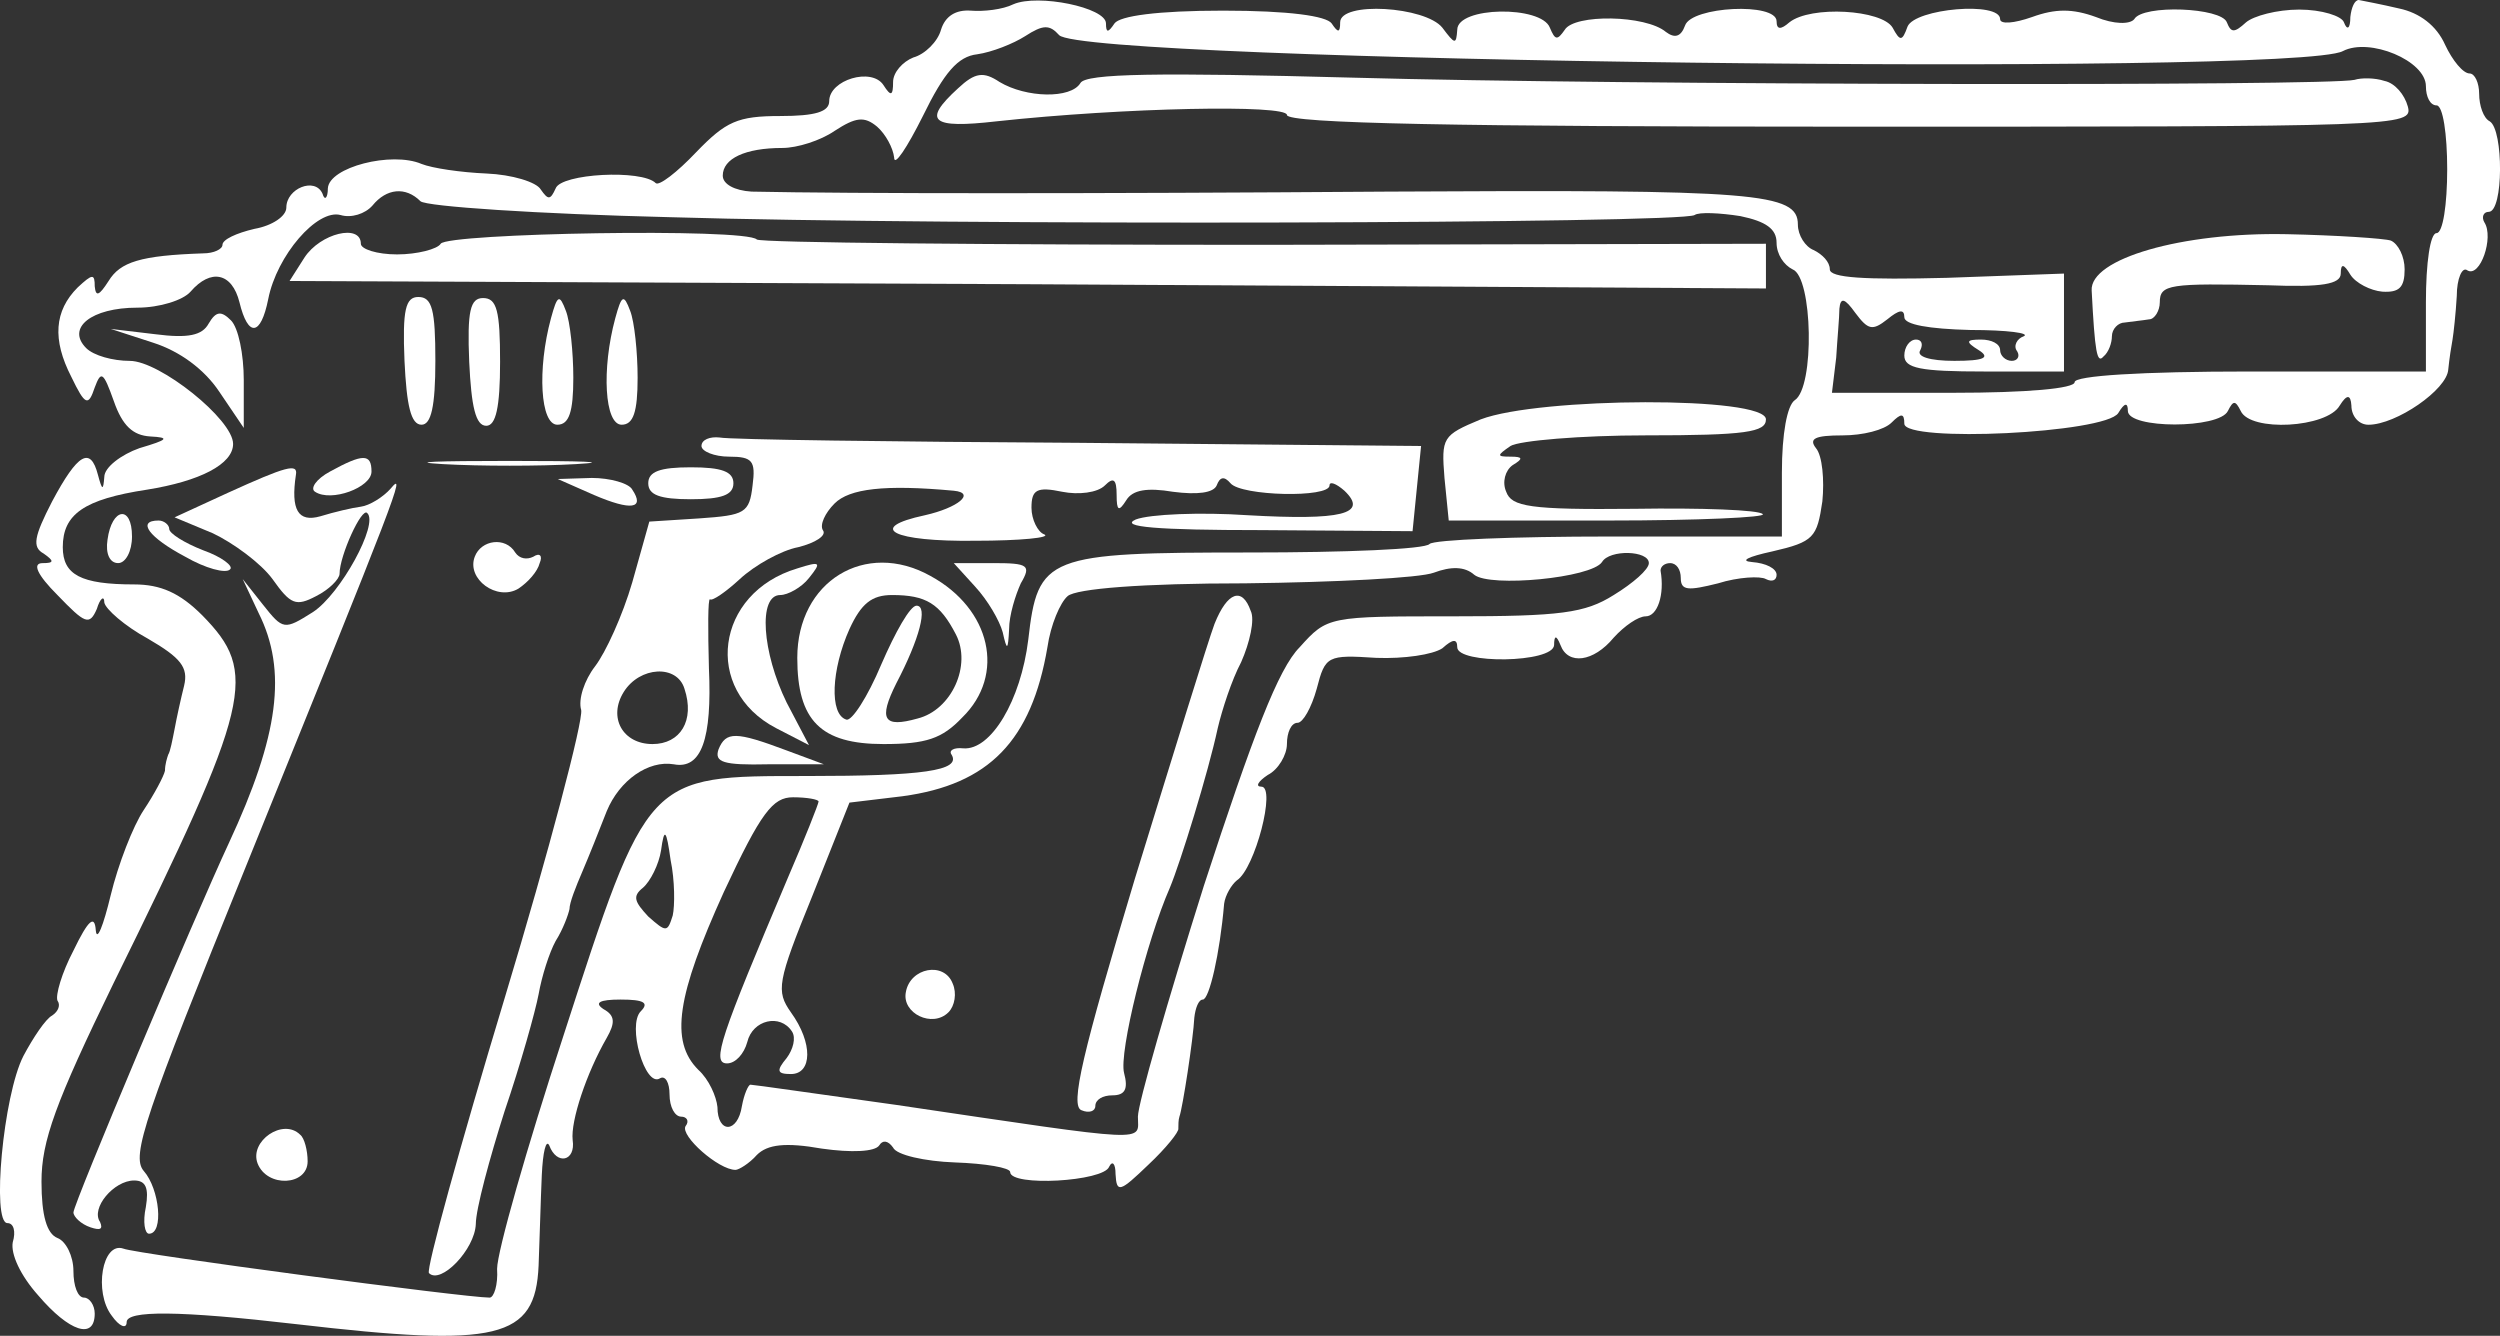 <?xml version="1.0" encoding="UTF-8"?>
<svg id="Layer_1" data-name="Layer 1" xmlns="http://www.w3.org/2000/svg" viewBox="0 0 234.86 125.49">
  <rect x="0" y="0" width="234.86" height="125.49" fill="#333333" stroke="none"/>
  <defs>
    <style>
      .cls-1 {
        fill: #fff;
      }
    </style>
  </defs>
  <path class="cls-1" d="m221.6,0c-.4,0-.7.7-.8,1.6,0,1.1-.3,1.3-.6.5-.2-.6-2.1-1.2-4.2-1.2s-4.3.6-5,1.2c-1.1,1-1.4,1-1.8,0-.5-1.4-7.9-1.7-8.7-.3-.4.5-1.9.5-3.6-.2-2.2-.8-3.8-.8-6,0-1.7.6-3,.7-3,.2,0-1.7-8-1-8.7.7-.5,1.4-.7,1.4-1.4.1-1-1.7-7.7-2.1-9.7-.5-.8.7-1.2.7-1.2-.1,0-1.8-8-1.4-8.6.4-.4,1.1-1,1.2-1.8.6-1.9-1.6-8.6-1.7-9.5-.2-.7,1-.9,1-1.4-.2-.8-2.1-8.7-2-8.7.2-.1,1.4-.2,1.4-1.4-.2-1.6-2-9.6-2.5-9.6-.5,0,1-.2,1-.8.1-.5-.7-4-1.2-10.2-1.2s-9.7.5-10.2,1.2c-.6.9-.8.9-.8,0,0-1.5-6.4-2.8-8.7-1.8-1,.5-2.8.7-4,.6-1.4-.1-2.4.5-2.8,1.8-.3,1.1-1.5,2.3-2.6,2.6-1,.4-1.9,1.4-1.9,2.3,0,1.3-.2,1.4-.9.3-1.1-1.7-5.1-.5-5.1,1.5,0,1-1.3,1.4-4.6,1.4-4,0-5.1.5-7.9,3.4-1.8,1.9-3.5,3.2-3.8,2.9-1.3-1.3-8.9-.9-9.4.5-.5,1.1-.7,1.1-1.4.1-.4-.7-2.7-1.4-5.1-1.5s-5.1-.5-6.1-.9c-2.8-1.2-8.7.3-8.8,2.3,0,.9-.3,1.2-.5.5-.7-1.6-3.4-.5-3.4,1.3,0,.8-1.3,1.7-3,2-1.7.4-3,1-3,1.5,0,.4-.8.8-1.8.8-5.9.2-7.8.8-8.9,2.6-.9,1.4-1.2,1.5-1.3.5,0-1.2-.2-1.2-1.6.1-2.2,2.2-2.4,4.9-.6,8.4,1.3,2.7,1.6,2.8,2.2,1,.6-1.6.8-1.5,1.8,1.3.8,2.3,1.8,3.2,3.4,3.3,1.9.1,1.7.3-1,1.1-1.7.6-3.3,1.8-3.3,2.7-.1,1.3-.2,1.3-.6-.2-.7-2.7-1.9-2-4.3,2.5-1.7,3.3-1.9,4.3-.8,4.9,1,.7,1,.9-.1.9-1,0-.5,1.1,1.4,3,2.6,2.7,3,2.9,3.7,1.3.3-1,.7-1.3.7-.6.1.6,1.9,2.2,4.1,3.4,3.1,1.8,3.8,2.7,3.4,4.4-.3,1.2-.7,3-.9,4.1-.2,1-.4,2.1-.6,2.4-.1.3-.3.9-.3,1.5-.1.5-1,2.2-2,3.7s-2.4,5.1-3.1,8-1.3,4.4-1.4,3.3c-.1-1.5-.7-1-2.1,1.9-1.1,2.1-1.7,4.2-1.5,4.7.3.4.1,1-.5,1.4-.6.3-1.8,2.1-2.7,3.8-1.9,3.7-3,15.7-1.5,15.7.6,0,.8.8.5,1.8-.2,1.1.7,3.1,2.4,5,2.9,3.4,5.3,4.2,5.3,1.7,0-.8-.5-1.5-1-1.5-.6,0-1-1.1-1-2.5s-.7-2.8-1.5-3.1c-1-.4-1.5-2.1-1.5-5.3,0-3.8,1.3-7.4,6.8-18.7,13-26.4,13.6-29.1,8.3-34.5-2.1-2.1-3.9-2.9-6.4-2.9-5,0-6.7-.9-6.7-3.5,0-3.1,2-4.5,7.9-5.4,5-.8,8.1-2.4,8.1-4.3,0-2.3-6.9-7.8-9.7-7.8-1.6,0-3.4-.5-4.1-1.2-1.9-1.9.5-3.8,4.8-3.8,2.1,0,4.3-.7,5-1.5,1.9-2.2,3.9-1.8,4.6,1,.8,3.3,2,3.2,2.7-.3.8-4.1,4.6-8.5,6.8-7.9,1,.3,2.3-.1,3-.9,1.3-1.6,3.1-1.8,4.5-.4.5.5,11.1,1.2,23.4,1.5,26.5.8,95,.6,96.3-.2.4-.3,2.4-.2,4.3.1,2.4.5,3.4,1.2,3.4,2.5,0,1.1.7,2.1,1.5,2.5,1.9.7,2.1,11.1.2,12.3-.7.5-1.2,3.1-1.2,6.8v6h-16.2c-8.9,0-16.5.3-16.9.7-.4.5-8,.8-16.8.8-19.2,0-20,.3-20.9,8.2-.7,5.7-3.5,10.4-6.1,10.2-.9-.1-1.4.2-1.1.6.9,1.5-2.7,2-13.6,2-15.1,0-14.9-.2-22.9,24.5-3.4,10.4-6.2,20.2-6.2,21.8.1,1.5-.3,2.7-.7,2.7-2.3,0-33.2-4.1-34.4-4.6-2-.7-2.8,4.1-1.1,6.3.7,1,1.4,1.3,1.4.6,0-1.1,4.8-1.1,16,.2,18.9,2.2,22.4,1.4,22.7-5.5.1-2.5.2-6.3.3-8.5s.4-3.4.7-2.8c.7,1.9,2.5,1.5,2.2-.5-.2-1.8,1.3-6.3,3.2-9.6.8-1.4.8-2.1-.3-2.7-.9-.6-.4-.9,1.6-.9,2.2,0,2.7.3,1.9,1.1-1.3,1.3.4,7.2,1.8,6.3.5-.3.9.4.9,1.5,0,1.2.5,2.1,1.1,2.1.5,0,.8.4.4.9-.5.9,3.1,4.1,4.7,4.1.3,0,1.3-.6,2-1.4,1-1,2.7-1.2,6.1-.6,2.8.4,5,.3,5.4-.3.3-.5.8-.5,1.3.2.3.7,3,1.3,5.8,1.4,2.9.1,5.2.5,5.2.9,0,1.4,8.8.9,9.3-.5.3-.6.6-.3.6.7.1,1.8.4,1.7,3.1-.9,1.6-1.5,2.9-3.1,2.8-3.4,0-.3,0-.8.1-1.1.3-.8,1.3-7.3,1.4-9.3.1-.9.4-1.7.8-1.7.6,0,1.6-4.3,2-9,.1-.8.7-1.8,1.2-2.2,1.7-1.1,3.7-8.8,2.3-8.8-.6,0-.3-.5.6-1.1,1-.5,1.8-1.9,1.8-2.9,0-1.1.4-2,1-2,.5,0,1.3-1.4,1.8-3.2.8-3.1,1-3.2,5.6-2.9,2.6.1,5.3-.3,6.2-.9,1-.9,1.4-.9,1.4-.1,0,1.6,9,1.5,9.1-.2,0-.9.2-1,.6,0,.7,1.9,3.1,1.6,5-.7,1-1.1,2.3-2,3-2,1.1,0,1.8-2,1.4-4.3,0-.4.4-.7.9-.7.6,0,1,.6,1,1.4,0,1.2.7,1.2,3.5.5,1.9-.6,4-.7,4.5-.4.6.3,1,.1,1-.4,0-.6-1-1.1-2.3-1.2-1.2-.1-.4-.5,1.9-1,3.9-.9,4.2-1.3,4.7-4.7.2-2,0-4.3-.6-5-.7-.9-.1-1.2,2.5-1.2,1.9,0,3.9-.5,4.6-1.2.9-.9,1.2-.9,1.2.1,0,1.8,18.9.9,20.1-1,.6-1,.9-1,.9-.2,0,1.7,8.6,1.7,9.4,0,.5-1,.7-1,1.2,0,.9,2,8.1,1.6,9.3-.5q1-1.6,1.1,0c0,1,.7,1.8,1.6,1.8,2.6,0,7.4-3.3,7.5-5.2.1-1,.3-2.3.4-2.8.1-.6.3-2.4.4-4.1,0-1.6.5-2.8,1-2.4,1.2.7,2.5-3.1,1.6-4.5-.3-.5-.1-1,.4-1,1.4,0,1.4-7.7.1-8.5-.6-.3-1-1.5-1-2.6,0-1-.4-1.9-.9-1.9-.6,0-1.6-1.2-2.3-2.7-.8-1.8-2.4-3-4.3-3.4-1.7-.4-3.3-.7-3.8-.8Zm-125.3,3.4c1.7-1.1,2.3-1.1,3.2-.1,2.3,2.5,116.2,3.9,120.6,1.5,2.5-1.3,7.8.9,7.8,3.3,0,1,.4,1.8,1,1.8s1,2.7,1,6-.4,6-1,6-1,2.8-1,6.5v6.5h-16.5c-10.3,0-16.5.4-16.5,1s-4.5,1-11.4,1h-11.4s.4-3.3.4-3.3c.1-1.7.3-3.8.3-4.6.1-1.1.5-1,1.5.4,1.2,1.6,1.6,1.7,3,.6,1.1-.9,1.6-1,1.6-.2,0,.7,2.3,1.1,6.2,1.2,3.5,0,5.7.3,5,.6-.6.2-1,.9-.6,1.4.3.5,0,.9-.5.9-.6,0-1.1-.5-1.1-1,0-.6-.8-1-1.8-1-1.4,0-1.5.2-.2,1,1.1.7.5,1-2.3,1-2.3,0-3.6-.4-3.2-1,.3-.6.1-1-.4-1-.6,0-1.1.7-1.1,1.5,0,1.2,1.5,1.5,7.5,1.5h7.5s0-4.6,0-4.6v-4.6s-11,.4-11,.4c-7.8.2-11,0-11-.8,0-.7-.7-1.4-1.5-1.8-.8-.3-1.5-1.4-1.5-2.4,0-3-3.8-3.3-38.5-3.1-27.8.2-50.4.2-59.8,0-1.6-.1-2.7-.7-2.7-1.5,0-1.6,2.1-2.6,5.6-2.6,1.4,0,3.6-.7,4.9-1.6,2-1.3,2.8-1.4,4-.4.8.7,1.5,2,1.6,2.9,0,.9,1.2-.9,2.7-3.9,2-4.1,3.3-5.6,5.1-5.8,1.4-.2,3.4-1,4.5-1.7Zm58.6,49.5c0,.6-1.5,1.9-3.3,3-2.7,1.7-5,2-15,2-11.8,0-11.9,0-14.5,2.9-2,2-4.4,8.3-9,22.4-3.4,10.8-6.2,20.5-6.2,21.7,0,2.4,1.6,2.5-22.7-1.1-7.2-1-13.4-1.9-13.7-1.9-.2,0-.6.9-.8,2-.4,2.6-2.3,2.6-2.3.1-.1-1-.8-2.6-1.8-3.5-2.7-2.7-2-7,2.4-16.7,3.5-7.5,4.6-8.9,6.5-8.9,1.3,0,2.4.2,2.4.4s-1.3,3.5-2.9,7.2c-6.3,14.9-7.2,17.4-5.7,17.4.8,0,1.6-.9,1.9-2,.5-2.1,3.1-2.7,4.2-1,.4.6.1,1.7-.5,2.5-1,1.2-.9,1.5.4,1.5,2,0,2.1-2.9,0-5.8-1.4-2-1.3-2.8,2-10.9l3.5-8.8,5-.6c8.1-1.1,12.1-5.2,13.6-14,.3-2.1,1.2-4.2,1.9-4.8.8-.7,7-1.2,16.7-1.2,8.4-.1,16.4-.5,17.7-1,1.6-.6,2.9-.6,3.8.2,1.5,1.2,11,.3,12-1.2.7-1.2,4.4-1.1,4.4.1Zm-92.8,27c.3-2.2.5-2,.9.9.4,1.9.4,4.3.2,5.2-.5,1.6-.6,1.6-2.3.1-1.3-1.4-1.5-1.9-.5-2.7.7-.6,1.5-2.2,1.7-3.5Z"/>
  <path class="cls-1" d="m221.2,7.5c-2.4.6-69,.5-93.9-.2-18.5-.5-25.3-.4-25.8.5-.9,1.5-5.1,1.4-7.6-.1-1.5-1-2.3-.9-3.9.6-3.4,3.1-2.5,3.8,3.6,3.1,12-1.3,27.3-1.6,27.3-.6,0,.8,16.2,1.1,52.9,1.1,51.9,0,52.9,0,52.4-1.9-.3-1.1-1.2-2.2-2.2-2.4-.9-.3-2.2-.3-2.8-.1Z"/>
  <path class="cls-1" d="m214.8,22c-9.8-.2-18.5,2.3-18.3,5.3.3,5.8.5,6.9,1.1,6.2.5-.4.8-1.3.8-1.9,0-.7.6-1.3,1.2-1.3.7-.1,1.7-.2,2.3-.3.5,0,1-.8,1-1.6,0-1.7.9-1.8,10.2-1.6,5,.2,6.8-.1,6.8-1.1,0-1,.3-.9.9.1.5.8,1.9,1.5,3,1.6,1.6.1,2.1-.4,2.1-2.1,0-1.2-.6-2.4-1.3-2.7-.6-.2-5.1-.5-9.8-.6Z"/>
  <path class="cls-1" d="m114.1,58.6c-.6,1.6-3.9,12.3-7.5,24-4.9,16.3-6.1,21.3-5,21.7.7.3,1.3.1,1.3-.4,0-.6.7-1,1.6-1,1.2,0,1.5-.6,1.1-2.1-.5-1.9,2.1-12.4,4.3-17.4,1-2.4,3.6-10.8,4.5-15,.4-1.7,1.3-4.5,2.2-6.2.8-1.8,1.3-4,.9-4.8-.8-2.3-2.2-1.8-3.4,1.2Z"/>
  <path class="cls-1" d="m85.1,93.2c-.4,2,2.5,3.4,4,1.9.6-.6.8-1.8.4-2.7-.8-2.1-4-1.5-4.4.8Z"/>
  <path class="cls-1" d="m41.4,22.9c-.3.5-2.2,1-4.1,1s-3.4-.5-3.4-1c0-1.9-3.8-1-5.3,1.3l-1.4,2.2,69.3.3,69.4.4v-2.1s0-2.1,0-2.1l-47.1.1c-25.9,0-47.4-.2-47.7-.5-1-1.1-29.1-.6-29.7.4Z"/>
  <path class="cls-1" d="m57.8,29.9c-1.3,4.8-1,10,.6,10,1.1,0,1.5-1.2,1.5-4.4,0-2.4-.3-5.3-.7-6.3-.6-1.6-.8-1.5-1.4.7Z"/>
  <path class="cls-1" d="m51.76,29.9c-1.3,4.8-1,10,.6,10,1.1,0,1.5-1.2,1.5-4.4,0-2.4-.3-5.3-.7-6.3-.6-1.6-.8-1.5-1.4.7Z"/>
  <path class="cls-1" d="m39.3,27.9c-1.2,0-1.5,1.2-1.3,6,.2,4.2.6,6,1.6,6,.9,0,1.3-1.7,1.3-6,0-4.8-.3-6-1.6-6Z"/>
  <path class="cls-1" d="m45.38,28c-1.2,0-1.5,1.2-1.3,6,.2,4.2.6,6,1.6,6,.9,0,1.3-1.7,1.3-6,0-4.8-.3-6-1.6-6Z"/>
  <path class="cls-1" d="m19.6,30.4c-.6,1.1-1.9,1.4-5,1l-4.2-.5,4,1.3c2.5.8,4.8,2.5,6.2,4.6l2.3,3.4v-4.5c0-2.4-.5-4.9-1.2-5.6-.9-.9-1.4-.9-2.1.3Z"/>
  <path class="cls-1" d="m139.1,39.4c-3.6,1.5-3.7,1.7-3.4,5.5l.4,4h15.1c8.3,0,14.8-.3,14.4-.6-.3-.4-5.8-.6-12.1-.5-9.8.1-11.5-.2-12-1.6-.4-.9-.1-2,.6-2.5,1-.6,1-.8-.2-.8-1.3,0-1.3-.1,0-1,.8-.5,6.6-1,12.7-1,9.4,0,11.3-.3,11.3-1.5,0-2.2-21.3-2.1-26.8,0Z"/>
  <path class="cls-1" d="m67.6,41.1c-.9-.1-1.7.2-1.7.8,0,.5,1.2,1,2.6,1,2.2,0,2.5.4,2.2,2.7-.3,2.6-.7,2.8-5,3.1l-4.7.3-1.6,5.7c-.9,3.1-2.5,6.6-3.5,7.9s-1.6,3.1-1.3,4.1c.2,1-3,13.2-7.2,27.1s-7.4,25.5-7.1,25.8c1.1,1.1,4.3-2.2,4.4-4.6,0-1.4,1.3-6.2,2.7-10.6,1.5-4.4,2.9-9.4,3.2-11,.3-1.7,1-3.9,1.6-5,.7-1.1,1.2-2.5,1.3-3,0-.6.6-2.1,1.2-3.5s1.6-3.9,2.3-5.7c1.2-2.9,3.9-4.8,6.3-4.4,2.6.5,3.6-2.4,3.3-9-.1-3.7-.1-6.6.1-6.5.2.2,1.5-.7,2.8-1.9,1.4-1.3,3.9-2.7,5.5-3,1.6-.4,2.7-1.1,2.3-1.6-.3-.5.2-1.6,1.1-2.5,1.4-1.4,4.7-1.8,11.2-1.2,2.1.2.4,1.6-2.7,2.3-5.6,1.2-3,2.5,4.7,2.4,4.3,0,7.2-.3,6.5-.6-.6-.2-1.2-1.4-1.2-2.5,0-1.7.5-2,2.9-1.5,1.5.3,3.3.1,4-.6.8-.8,1.1-.6,1.1.9s.2,1.6.9.5c.6-1,2-1.2,4.4-.8,2.3.3,3.8.1,4.1-.6.3-.8.7-.9,1.3-.2,1,1.2,9.3,1.4,9.3.2,0-.4.6-.2,1.4.5,2.3,2.2-.3,2.8-9.1,2.3-4.4-.3-9.2-.1-10.5.4-1.6.7,2,1,11.8,1l14.2.1.4-4,.4-4-32.1-.3c-17.6-.1-32.8-.3-33.8-.5Zm-3.3,23.6c1,3-.4,5.2-3,5.2-2.8,0-4.2-2.5-2.7-4.9s5-2.6,5.7-.3Z"/>
  <path class="cls-1" d="m47.9,43.3c-6.9,0-9.7.1-6.3.3,3.5.2,9.1.2,12.5,0,3.5-.2.7-.3-6.2-.3Z"/>
  <path class="cls-1" d="m31,44.3c-1.3.7-1.9,1.6-1.4,1.9,1.5,1,5.3-.4,5.3-1.9,0-1.7-.8-1.7-3.9,0Z"/>
  <path class="cls-1" d="m64.9,43.9c-2.9,0-4,.4-4,1.5s1.1,1.5,4,1.5,4-.4,4-1.5-1.1-1.5-4-1.5Z"/>
  <path class="cls-1" d="m21.4,46.3l-5,2.3,3.6,1.5c1.9.9,4.5,2.8,5.6,4.3,1.7,2.4,2.2,2.6,4.1,1.6,1.2-.6,2.2-1.6,2.2-2.1,0-1.7,2.1-6.3,2.6-5.7,1.1,1-2.5,7.6-5.1,9.3-2.7,1.7-2.8,1.7-4.7-.7l-1.9-2.4,1.5,3.2c2.7,5.4,1.9,11.5-2.8,21.6-3.3,7.1-14.6,33.9-14.6,34.7,0,.4.7,1.1,1.6,1.4s1.2.2.9-.5c-.9-1.3,1.3-3.9,3.2-3.9,1.1,0,1.4.7,1.1,2.5-.3,1.4-.1,2.5.3,2.5,1.4,0,1-4.2-.5-5.9-1.2-1.4.1-5.2,9.6-28.6,14.3-35.3,15.1-37.3,13.6-35.5-.7.8-2,1.6-2.8,1.7s-2.5.5-3.8.9c-2.1.6-2.8-.6-2.3-3.9.2-1.1-.9-.8-6.4,1.7Z"/>
  <path class="cls-1" d="m55.6,44.9l-3.2.1,3.4,1.5c3.5,1.5,4.8,1.3,3.6-.5-.3-.6-2.1-1.1-3.8-1.1Z"/>
  <path class="cls-1" d="m10.1,50.7c-.2,1.3.2,2.2,1,2.2.7,0,1.3-1.1,1.3-2.5,0-3-1.9-2.7-2.3.3Z"/>
  <path class="cls-1" d="m14.9,48.9c-2.1,0-.9,1.6,2.5,3.4,1.9,1.1,3.8,1.6,4.2,1.2.4-.3-.8-1.2-2.5-1.8-1.8-.7-3.2-1.6-3.2-2s-.5-.8-1-.8Z"/>
  <path class="cls-1" d="m44.6,52.3c-.8,2.1,2.1,4.2,4.1,3,.9-.6,1.8-1.6,2-2.4.3-.7,0-1-.6-.6-.6.3-1.3.2-1.7-.4-.9-1.5-3.2-1.2-3.8.4Z"/>
  <path class="cls-1" d="m93.3,52.9h-3.7s2,2.2,2,2.2c1.2,1.3,2.3,3.2,2.6,4.3.4,1.8.5,1.7.6-.3,0-1.3.6-3.2,1.1-4.3,1-1.7.7-1.9-2.6-1.9Z"/>
  <path class="cls-1" d="m74.9,61.8c0,5.9,2.2,8.1,8.1,8.1,4,0,5.5-.5,7.4-2.5,4.1-4,2.7-10.2-3-13.3-6.1-3.4-12.5.5-12.5,7.7Zm8.9-5.9c3.2,0,4.5.8,6,3.7s-.4,7.1-3.6,7.9c-3.2.9-3.7.1-2-3.3,2.2-4.2,3-7.3,1.9-7.3-.6,0-2,2.5-3.3,5.5-1.3,3.1-2.8,5.4-3.3,5.2-1.6-.5-1.4-4.7.3-8.5,1.1-2.4,2.1-3.2,4-3.2Z"/>
  <path class="cls-1" d="m74.9,53.4c-7.7,2.3-8.9,11.4-2,15l3.1,1.6-2.1-4c-2.3-4.7-2.7-10.1-.6-10.1.7,0,2-.7,2.7-1.6,1.2-1.5,1.1-1.6-1.1-.9Z"/>
  <path class="cls-1" d="m67.5,70.4c-.4,1.2.4,1.5,4.7,1.4h5.2s-3.5-1.3-3.5-1.3c-4.8-1.8-5.7-1.8-6.4-.1Z"/>
  <path class="cls-1" d="m24.2,109.3c.9,2.3,4.7,2.1,4.7-.2,0-1-.3-2.2-.7-2.5-1.6-1.6-4.8.6-4,2.7Z"/>
</svg>